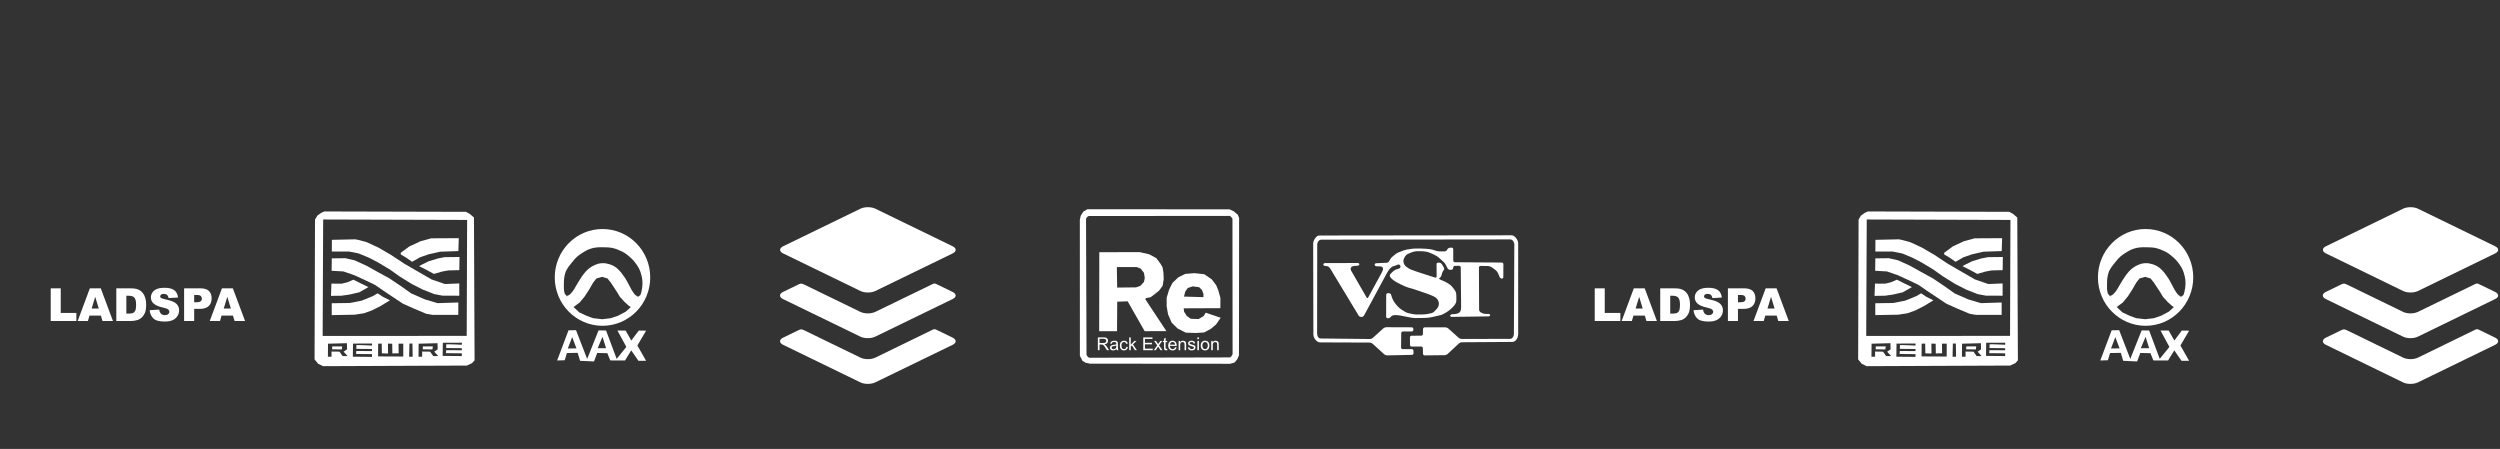 <svg width="1047" height="188" viewBox="0 0 1047 188" fill="none" xmlns="http://www.w3.org/2000/svg">
<rect x="0" y="0" width="1047" height="188" fill="#333333" stroke="none"/>
<path d="M327.989 106.139L360.39 121.884C361.234 122.289 362.36 122.5 363.475 122.5C364.589 122.5 365.715 122.289 366.557 121.884L398.959 106.139C400.662 105.313 400.662 103.962 398.959 103.133L366.557 87.388C365.715 86.983 364.588 86.772 363.475 86.772C362.362 86.772 361.234 86.983 360.39 87.388L327.989 103.133C326.285 103.962 326.285 105.31 327.989 106.139Z" fill="white"/>
<path d="M398.959 122.269C398.959 122.269 393.041 119.398 392.257 119.012C391.472 118.625 391.26 118.646 390.436 119.031C389.612 119.416 366.538 130.632 366.538 130.632C365.565 131.054 364.514 131.265 363.455 131.25C362.344 131.25 361.214 131.037 360.372 130.632C360.372 130.632 337.91 119.73 336.856 119.205C335.715 118.651 335.387 118.651 334.348 119.147L327.946 122.249C326.242 123.075 326.242 124.428 327.946 125.255L360.353 141C361.195 141.405 362.322 141.616 363.435 141.616C364.548 141.616 365.676 141.405 366.519 141L398.921 125.259C400.662 124.446 400.662 123.098 398.959 122.269Z" fill="white"/>
<path d="M398.959 141.405C398.959 141.405 393.041 138.534 392.257 138.143C391.472 137.751 391.26 137.777 390.436 138.162C389.612 138.547 366.557 149.788 366.557 149.788C365.584 150.21 364.534 150.419 363.475 150.404C362.363 150.404 361.234 150.192 360.39 149.788C360.39 149.788 337.928 138.886 336.876 138.361C335.727 137.801 335.398 137.801 334.366 138.303L327.964 141.405C326.259 142.231 326.259 143.582 327.964 144.411L360.366 160.156C361.208 160.579 362.335 160.772 363.448 160.772C364.561 160.772 365.689 160.561 366.531 160.156L398.939 144.419C400.662 143.582 400.662 142.234 398.959 141.405Z" fill="white"/>
<path fill-rule="evenodd" clip-rule="evenodd" d="M131.924 91.984L132.887 90.306L134.436 89.186L135.808 88.557L195.157 88.715L196.775 89.615L198.496 91.104L198.751 150.917L197.673 152.094L195.519 153.099L135.321 153.352L133.236 152.338L131.742 150.52L131.924 91.984ZM135.126 140.702L195.46 140.661L195.631 92.107L135.342 91.921L135.126 140.702ZM147.769 149.388L155.783 149.46L155.821 148.311L149.142 148.25L149.208 146.999L155.767 147.027L155.82 146.161L149.254 146.106C149.254 146.106 149.238 144.727 149.255 144.561C149.272 144.396 155.827 144.727 155.827 144.727L155.81 143.861L147.836 143.893L147.769 149.388ZM185.384 149.047L193.398 149.119L193.436 147.97L186.757 147.909L186.823 146.658L193.382 146.686L193.435 145.82L186.869 145.765C186.869 145.765 186.853 144.386 186.87 144.22C186.887 144.055 193.442 144.386 193.442 144.386L193.425 143.52L185.451 143.552L185.384 149.047ZM158.383 143.921L158.341 149.263L168.882 149.313L168.89 143.943L166.906 143.916L166.963 147.956L164.32 148.006L164.266 143.954L162.47 143.893L162.509 148.056L159.933 147.976L159.861 143.905L158.383 143.921ZM171.471 143.89L171.345 149.41L172.821 149.386C172.821 149.386 172.77 143.984 172.727 143.898C172.684 143.811 171.471 143.891 171.471 143.891V143.89ZM137.371 143.94L137.325 149.414L138.848 149.379L138.845 147.229L142.179 147.272L143.482 149.111L145.6 149.127L143.909 147.299L145.349 146.299L145.281 143.731L137.371 143.94ZM175.325 143.94L175.279 149.414L176.802 149.379L176.799 147.229L180.132 147.272L181.436 149.111L183.554 149.127L181.862 147.299L183.303 146.299L183.235 143.731L175.325 143.94Z" fill="white"/>
<path fill-rule="evenodd" clip-rule="evenodd" d="M138.929 126.998L146.432 126.891L151.457 125.911L156.207 123.988L158.167 122.834L160.486 124.383L163.308 125.768L159.446 128.124L155.694 130.029L152.393 131.206L148.496 131.792L138.937 131.969L138.929 126.998ZM138.8 118.777L143.028 118.809L145.506 118.215L147.984 117.131L151.098 118.682L154.299 120.24L150.437 122.422L146.406 123.357L143.036 123.841L138.624 123.91L138.8 118.777Z" fill="white"/>
<path fill-rule="evenodd" clip-rule="evenodd" d="M138.88 113.4L143.802 113.676L148.414 115.269L153.025 117.382L157.051 119.316L161.181 122.157L168.787 127.21L173.62 129.364L178.507 131.408L181.088 131.858L191.932 131.855L191.946 126.681L183.238 126.957L177.923 125.384L172.262 122.902L167.817 119.757L163.064 116.577L158.192 113.903L153.541 111.316L148.547 109.044L144.615 108.134L138.954 108.198L138.88 113.4Z" fill="white"/>
<path fill-rule="evenodd" clip-rule="evenodd" d="M138.96 105.337L146.249 105.354L150.241 106.151L154.474 107.917L158.363 109.926L163.319 112.904L167.312 115.744L172.509 118.965L177.086 121.286L181.801 123.156L185.312 123.814L192.347 123.846L192.344 118.708L186.335 118.951L180.743 117.028L175.394 113.951L169.352 110.455L163.797 106.784L158.588 103.742L153.668 101.452L150.371 100.543L148.825 100.227L138.992 100.445L138.96 105.337Z" fill="white"/>
<path fill-rule="evenodd" clip-rule="evenodd" d="M192.361 113.135L192.44 107.628L186.258 107.694L183.375 108.248L179.588 109.391L176.635 110.846L175.523 111.469L178.616 113.022L181.713 114.719L185.12 113.739L187.736 113.25L192.361 113.135ZM191.969 105.155L192.132 99.749L185.392 99.782L180.565 99.814L176.117 101.027L171.429 103.209L167.816 105.873L167.843 106.558L170.114 107.909L172.592 109.64L175.896 107.753L179.647 106.459L184.397 105.407L191.969 105.155ZM139.141 145.085L139.106 146.297L143.153 146.329L143.325 145.07L139.141 145.085ZM177.094 145.085L177.06 146.297L181.107 146.329L181.279 145.07L177.094 145.085Z" fill="white"/>
<path fill-rule="evenodd" clip-rule="evenodd" d="M-94.728 101.052C-94.976 101.335 -95.178 101.872 -95.179 102.247L-95.224 139.7C-95.224 140.076 -95.082 140.652 -94.907 140.985L-94.823 141.145C-94.647 141.478 -94.2 141.751 -93.824 141.755L-73.061 141.978C-72.685 141.982 -72.152 141.778 -71.875 141.528L-67.413 137.492C-67.134 137.24 -66.604 137.037 -66.23 137.038L-55.531 137.077C-55.157 137.078 -54.854 137.385 -54.855 137.762L-54.856 138.149C-54.856 138.239 -54.874 138.328 -54.908 138.41C-54.943 138.493 -54.993 138.568 -55.056 138.631C-55.119 138.695 -55.194 138.745 -55.277 138.778C-55.359 138.812 -55.448 138.829 -55.537 138.829L-59.254 138.813C-59.434 138.813 -59.608 138.884 -59.737 139.011C-59.865 139.139 -59.939 139.312 -59.941 139.494L-60.009 145.535C-60.011 145.624 -59.995 145.713 -59.962 145.796C-59.929 145.879 -59.88 145.954 -59.817 146.018C-59.755 146.081 -59.68 146.132 -59.598 146.166C-59.516 146.2 -59.428 146.218 -59.34 146.217L-55.512 146.212C-55.331 146.213 -55.157 146.283 -55.027 146.41C-54.897 146.536 -54.821 146.708 -54.814 146.89L-54.783 147.924C-54.78 148.013 -54.795 148.101 -54.827 148.184C-54.858 148.268 -54.906 148.344 -54.967 148.408C-55.028 148.472 -55.101 148.524 -55.182 148.56C-55.263 148.596 -55.351 148.615 -55.439 148.617L-65.885 148.833C-66.259 148.841 -66.786 148.643 -67.065 148.389L-71.962 143.93C-72.24 143.677 -72.771 143.47 -73.142 143.469L-94.015 143.39C-94.389 143.389 -94.932 143.204 -95.228 142.974L-95.309 142.912C-95.605 142.684 -95.998 142.235 -96.188 141.91L-96.446 141.47C-96.635 141.144 -96.79 140.574 -96.791 140.202L-96.878 101.961C-96.879 101.586 -96.74 101.007 -96.572 100.676L-96.481 100.498C-96.311 100.163 -95.969 99.668 -95.714 99.389L-95.487 99.141C-95.233 98.863 -94.722 98.638 -94.349 98.637L-13.673 98.539C-13.298 98.539 -12.763 98.733 -12.474 98.977L-12.374 99.061C-12.086 99.303 -11.693 99.76 -11.496 100.079L-11.236 100.5C-11.039 100.821 -10.879 101.386 -10.879 101.765L-10.876 139.826C-10.876 140.204 -10.97 140.799 -11.086 141.161L-11.162 141.394C-11.278 141.754 -11.594 142.254 -11.869 142.515L-12.096 142.73C-12.37 142.989 -12.895 143.202 -13.269 143.204L-34.528 143.336C-34.901 143.338 -35.425 143.545 -35.705 143.805L-40.515 148.272C-40.791 148.53 -41.319 148.741 -41.696 148.745L-50.126 148.837C-50.307 148.839 -50.481 148.769 -50.611 148.642C-50.741 148.516 -50.817 148.343 -50.821 148.161L-50.871 145.802C-50.876 145.62 -50.95 145.448 -51.079 145.32C-51.208 145.193 -51.381 145.121 -51.561 145.12L-55.589 145.131C-55.768 145.132 -55.941 145.061 -56.068 144.934C-56.195 144.806 -56.266 144.634 -56.267 144.453L-56.275 141.273C-56.274 141.092 -56.203 140.919 -56.076 140.792C-55.949 140.664 -55.776 140.592 -55.597 140.592L-51.548 140.589C-51.366 140.588 -51.192 140.516 -51.062 140.389C-50.932 140.262 -50.856 140.089 -50.85 139.906L-50.79 137.775C-50.78 137.398 -50.471 137.093 -50.096 137.093L-41.399 137.092C-41.026 137.092 -40.498 137.294 -40.219 137.544L-35.806 141.497C-35.527 141.747 -34.997 141.949 -34.626 141.949L-14.238 141.918C-13.866 141.918 -13.393 141.663 -13.183 141.351L-13.058 141.166C-12.848 140.853 -12.675 140.298 -12.674 139.916L-12.494 102.366C-12.492 101.989 -12.666 101.436 -12.885 101.127L-13.101 100.822C-13.319 100.515 -13.795 100.267 -14.174 100.267L-93.453 100.37C-93.828 100.37 -94.333 100.601 -94.581 100.884L-94.728 101.052Z" fill="white"/>
<path fill-rule="evenodd" clip-rule="evenodd" d="M-76.759 132.745C-77.132 132.755 -77.592 132.503 -77.786 132.183L-89.746 112.438C-89.941 112.117 -90.367 111.721 -90.705 111.549L-90.477 111.665C-90.812 111.495 -91.384 111.359 -91.763 111.36L-91.963 111.36C-92.052 111.361 -92.139 111.344 -92.222 111.31C-92.303 111.276 -92.378 111.226 -92.44 111.163C-92.503 111.1 -92.552 111.025 -92.585 110.942C-92.618 110.859 -92.634 110.771 -92.633 110.682L-92.635 110.861C-92.632 110.68 -92.558 110.506 -92.429 110.379C-92.3 110.251 -92.126 110.18 -91.945 110.179L-78.144 110.147C-78.056 110.146 -77.969 110.163 -77.888 110.197C-77.807 110.231 -77.733 110.281 -77.672 110.345C-77.611 110.408 -77.563 110.484 -77.532 110.566C-77.501 110.649 -77.487 110.737 -77.49 110.826L-77.479 110.549C-77.494 110.925 -77.807 111.25 -78.185 111.275L-79.692 111.375C-80.066 111.401 -80.615 111.604 -80.917 111.829L-80.426 111.462C-80.728 111.687 -81.09 112.154 -81.232 112.497L-81.06 112.082C-81.203 112.428 -81.166 112.975 -80.978 113.301L-74.473 124.581C-74.284 124.908 -73.986 124.909 -73.805 124.577L-68.098 114.142C-67.917 113.813 -67.677 113.256 -67.561 112.898L-67.637 113.132C-67.521 112.774 -67.581 112.222 -67.774 111.898L-67.596 112.198C-67.787 111.875 -68.248 111.598 -68.62 111.58L-70.387 111.496C-70.761 111.478 -71.081 111.161 -71.103 110.78L-71.093 110.948C-71.099 110.859 -71.087 110.77 -71.057 110.685C-71.028 110.601 -70.982 110.523 -70.923 110.457C-70.863 110.391 -70.791 110.337 -70.711 110.299C-70.63 110.261 -70.543 110.24 -70.455 110.236L-66.054 110.048C-65.68 110.032 -65.225 109.756 -65.037 109.429L-64.52 108.53C-64.332 108.204 -63.942 107.745 -63.655 107.51L-62.313 106.414C-62.023 106.177 -61.505 105.876 -61.156 105.741L-58.882 104.864C-58.533 104.729 -57.953 104.574 -57.58 104.517L-55.291 104.168C-54.844 104.106 -54.394 104.074 -53.944 104.072L-51.46 104.094C-51.009 104.101 -50.557 104.12 -50.107 104.152L-48.196 104.297C-47.823 104.325 -47.228 104.438 -46.873 104.547L-45.116 105.087C-44.758 105.198 -44.167 105.286 -43.788 105.285L-41.748 105.28C-41.372 105.279 -40.919 105.013 -40.734 104.684L-40.569 104.39C-40.384 104.062 -39.932 103.777 -39.556 103.754L-38.804 103.708C-38.716 103.701 -38.628 103.713 -38.546 103.742C-38.463 103.771 -38.387 103.817 -38.323 103.878C-38.259 103.938 -38.208 104.011 -38.174 104.092C-38.139 104.173 -38.122 104.261 -38.123 104.349L-38.115 109.142C-38.114 109.323 -38.043 109.496 -37.916 109.625C-37.79 109.753 -37.618 109.826 -37.438 109.829L-17.755 109.954C-17.576 109.956 -17.404 110.029 -17.278 110.158C-17.152 110.287 -17.082 110.46 -17.083 110.641L-17.112 116.069C-17.114 116.446 -17.417 116.717 -17.786 116.675L-17.803 116.673C-18.173 116.631 -18.571 116.31 -18.692 115.952L-18.76 115.752C-18.912 115.325 -19.092 114.909 -19.3 114.507L-19.494 114.143C-19.671 113.811 -20.053 113.354 -20.346 113.125L-20.98 112.629C-21.337 112.355 -21.709 112.1 -22.093 111.865L-22.247 111.773C-22.567 111.582 -23.13 111.421 -23.503 111.415L-26.669 111.36C-26.758 111.358 -26.845 111.374 -26.927 111.407C-27.009 111.44 -27.084 111.49 -27.147 111.552C-27.21 111.615 -27.259 111.689 -27.293 111.771C-27.327 111.853 -27.344 111.942 -27.343 112.03L-27.269 129.681C-27.267 130.058 -27.012 130.532 -26.701 130.737L-26.66 130.765C-26.349 130.971 -25.802 131.225 -25.445 131.33L-25.628 131.276C-25.268 131.382 -24.676 131.468 -24.297 131.469L-23.284 131.469C-22.908 131.469 -22.604 131.776 -22.603 132.151V131.81C-22.603 131.991 -22.674 132.165 -22.801 132.295C-22.928 132.424 -23.1 132.498 -23.28 132.5L-38.804 132.71C-39.178 132.715 -39.453 132.415 -39.418 132.04L-39.446 132.345C-39.411 131.97 -39.079 131.643 -38.707 131.616L-37.221 131.506C-36.848 131.479 -36.279 131.312 -35.95 131.133L-35.792 131.048C-35.464 130.869 -35.111 130.433 -35.002 130.068C-34.894 129.706 -34.81 129.106 -34.813 128.73L-34.971 111.997C-34.973 111.817 -35.045 111.644 -35.173 111.518C-35.301 111.391 -35.474 111.321 -35.653 111.322L-37.415 111.34C-37.788 111.344 -38.113 111.652 -38.142 112.026L-38.162 112.292C-38.19 112.667 -38.518 112.977 -38.89 112.984L-39.486 112.994C-39.86 113 -40.304 112.734 -40.476 112.403L-41.293 110.83C-41.466 110.497 -41.83 110.024 -42.108 109.77L-44.144 107.915C-44.421 107.662 -44.916 107.315 -45.247 107.141L-46.048 106.719C-46.45 106.512 -46.859 106.319 -47.275 106.142L-48.229 105.746C-48.574 105.601 -49.157 105.446 -49.524 105.399L-50.612 105.261C-51.058 105.21 -51.507 105.185 -51.957 105.186L-53.457 105.207C-53.83 105.213 -54.419 105.312 -54.774 105.431L-55.751 105.756C-56.177 105.903 -56.593 106.077 -56.998 106.275L-57.33 106.443C-57.664 106.612 -58.09 107.013 -58.28 107.337L-58.288 107.351C-58.478 107.676 -58.784 108.206 -58.967 108.529L-58.718 108.089C-58.902 108.415 -59.039 108.98 -59.024 109.358L-59.022 109.391C-59.007 109.766 -58.863 110.345 -58.699 110.685L-58.709 110.664C-58.546 111.003 -58.166 111.453 -57.861 111.669L-56.945 112.318C-56.64 112.533 -56.104 112.811 -55.753 112.936L-53.361 113.787C-53.007 113.912 -52.432 114.106 -52.072 114.221L-49.44 115.061C-49.082 115.175 -48.5 115.362 -48.148 115.475L-46.805 115.907C-46.45 116.022 -45.872 116.202 -45.513 116.311L-45.728 116.246C-45.369 116.354 -45.081 116.138 -45.084 115.761L-45.123 110.644C-45.124 110.556 -45.108 110.468 -45.074 110.387C-45.041 110.305 -44.991 110.231 -44.927 110.17C-44.864 110.109 -44.789 110.061 -44.706 110.031C-44.624 110 -44.536 109.987 -44.449 109.992L-43.926 110.014C-43.551 110.03 -43.089 110.302 -42.892 110.628L-42.02 112.063C-41.825 112.387 -41.869 112.873 -42.124 113.154L-42.147 113.178C-42.4 113.457 -42.685 113.976 -42.785 114.341L-43.076 115.408C-43.176 115.771 -43.528 116.198 -43.864 116.363L-43.401 116.136C-43.737 116.3 -44.167 116.694 -44.237 116.808L-44.009 116.433C-44.135 116.641 -43.959 116.927 -43.61 117.076L-41.908 117.802C-41.493 117.986 -41.091 118.198 -40.705 118.436L-39.729 119.056C-39.411 119.259 -38.958 119.652 -38.712 119.943L-38.149 120.605C-37.861 120.954 -37.596 121.322 -37.356 121.707L-37.242 121.897C-37.048 122.218 -36.878 122.786 -36.862 123.163L-36.807 124.477C-36.792 124.933 -36.795 125.389 -36.816 125.844L-36.829 126.088C-36.849 126.465 -37.042 127.015 -37.264 127.322L-37.739 127.977C-37.959 128.281 -38.367 128.727 -38.653 128.974L-39.728 129.907C-40.012 130.154 -40.508 130.507 -40.832 130.693L-42.223 131.492C-42.549 131.679 -43.107 131.899 -43.476 131.985L-46.333 132.652C-46.775 132.753 -47.22 132.84 -47.668 132.913L-48.448 133.037C-48.895 133.102 -49.345 133.14 -49.797 133.151L-54.096 133.202C-54.47 133.206 -55.071 133.154 -55.436 133.085L-57.168 132.76C-57.611 132.677 -58.054 132.592 -58.497 132.505L-60.456 132.122C-60.899 132.042 -61.348 131.994 -61.798 131.977L-62.602 131.959C-62.975 131.951 -63.542 132.093 -63.869 132.278L-63.876 132.282C-64.202 132.467 -64.5 132.919 -64.532 133.221L-64.467 132.616C-64.503 132.95 -64.834 133.236 -65.207 133.255L-65.59 133.274C-65.678 133.279 -65.765 133.266 -65.847 133.236C-65.93 133.206 -66.004 133.159 -66.068 133.098C-66.131 133.037 -66.181 132.964 -66.215 132.883C-66.249 132.802 -66.266 132.715 -66.265 132.627L-66.249 123.495C-66.247 123.314 -66.176 123.14 -66.05 123.01C-65.924 122.88 -65.753 122.803 -65.573 122.797L-65.083 122.785C-64.71 122.775 -64.315 123.059 -64.2 123.414L-63.801 124.658C-63.686 125.015 -63.433 125.561 -63.233 125.882L-62.65 126.82C-62.451 127.138 -62.076 127.613 -61.81 127.883L-60.907 128.797C-60.642 129.065 -60.166 129.442 -59.849 129.636L-58.184 130.655C-57.866 130.851 -57.312 131.071 -56.944 131.149L-54.874 131.586C-54.508 131.663 -53.91 131.722 -53.531 131.717L-50.412 131.68C-50.035 131.675 -49.435 131.609 -49.068 131.532L-47.249 131.15C-46.883 131.074 -46.378 130.791 -46.118 130.514L-44.97 129.293C-44.712 129.018 -44.417 128.505 -44.31 128.141L-44.204 127.781C-44.098 127.42 -44.113 126.836 -44.235 126.484L-44.418 125.961C-44.541 125.606 -44.873 125.121 -45.161 124.876L-45.24 124.809C-45.528 124.565 -46.039 124.247 -46.384 124.098L-47.741 123.512C-48.158 123.336 -48.58 123.172 -49.007 123.023L-51.158 122.286C-51.513 122.165 -52.085 121.971 -52.442 121.85L-54.367 121.199C-54.796 121.057 -55.228 120.924 -55.663 120.802L-56.92 120.455C-57.354 120.329 -57.779 120.176 -58.194 119.996L-58.964 119.648C-59.377 119.46 -59.787 119.266 -60.194 119.067L-61.523 118.41C-61.925 118.203 -62.314 117.97 -62.686 117.711L-63.268 117.293C-63.573 117.073 -64.024 116.668 -64.275 116.386L-64.139 116.538C-64.39 116.256 -64.712 115.75 -64.862 115.398L-64.644 115.911C-64.791 115.563 -64.727 115.04 -64.5 114.743L-64.739 115.056C-64.512 114.759 -64.1 114.32 -63.812 114.071L-63.155 113.502C-62.87 113.256 -62.355 112.953 -62.001 112.825L-62.152 112.88C-61.726 112.729 -61.294 112.593 -60.858 112.474C-60.496 112.378 -60.225 111.991 -60.252 111.617L-60.26 111.495C-60.287 111.119 -60.613 110.798 -60.986 110.78L-61.061 110.776C-61.435 110.758 -61.873 111.017 -61.966 111.205L-61.738 110.743C-61.864 110.998 -62.263 111.262 -62.633 111.333L-62.916 111.387C-63.284 111.458 -63.813 111.714 -64.095 111.957L-64.296 112.13C-64.579 112.375 -64.975 112.826 -65.184 113.143L-65.319 113.347C-65.566 113.728 -65.799 114.118 -66.018 114.516L-75.54 132.12C-75.719 132.451 -76.167 132.728 -76.539 132.738L-76.759 132.744V132.745Z" fill="white"/>
<path fill-rule="evenodd" clip-rule="evenodd" d="M-193.667 151.124L-194.126 150.204L-194.743 149.014L-194.763 91.98L-194.381 90.318L-193.251 88.569L-191.601 87.634L-131.91 87.672L-130.157 88.518L-128.483 89.941L-127.944 91.304L-128.007 148.835L-128.781 150.565L-129.9 151.841L-131.724 152.348L-190.466 152.299L-192.376 151.902L-193.667 151.124ZM-191.964 148.568L-191.534 149.322L-190.897 149.824L-131.699 149.685L-131.2 149.213L-130.684 148.356L-130.739 91.59L-131.277 90.838L-131.816 90.419L-191.051 90.472L-191.746 90.888L-192.165 91.667L-191.964 148.568Z" fill="white"/>
<path fill-rule="evenodd" clip-rule="evenodd" d="M-186.596 105.623L-169.645 105.59L-165.67 106.491L-162.693 108.101L-160.904 110.473L-160.077 111.891L-159.716 114.09L-159.578 116.833L-160.013 119.672L-161.489 121.68L-163.364 123.205L-165.084 124.485L-167.08 124.865L-167.255 125.385L-158.444 138.67L-167.566 138.7L-174.701 126.193L-179.079 126.348L-179.161 138.712L-186.649 138.695L-186.596 105.623ZM-179.238 111.834L-179.103 120.436L-171.172 120.348C-171.172 120.348 -169.417 119.788 -169.314 119.666C-169.211 119.544 -167.868 118.075 -167.868 118.075L-167.525 116.45L-167.855 114.282L-169.193 112.535L-170.843 111.853L-179.238 111.834ZM-155.902 118.468L-153.407 116.108L-150.534 114.71L-146.679 114.394L-142.583 114.844L-139.434 116.975L-137.559 119.441L-136.63 121.727C-136.63 121.727 -135.787 124.677 -135.787 124.816C-135.787 124.955 -135.822 129.059 -135.822 129.059L-151.198 129.124L-151.026 130.561L-149.891 132.328L-148.221 133.505L-144.945 133.614L-142.829 132.373L-141.951 130.957L-135.684 133.085L-137.612 135.873L-139.731 137.673L-142.63 139.245L-146.139 139.452L-150.336 139.311L-153.775 137.563L-156.258 135.098L-157.76 131.651L-158.35 128.199L-158.329 124.672L-157.296 121.249L-155.902 118.468ZM-151.079 124.209L-142.906 124.447L-142.906 123.079L-143.543 121.451L-144.696 120.291L-147.414 119.928L-149.497 120.627L-150.529 122.095L-151.079 124.209ZM-182.504 146.665H-183.392C-183.923 145.82 -184.253 145.301 -184.382 145.108C-184.499 144.929 -184.635 144.762 -184.788 144.611C-184.93 144.473 -185.063 144.386 -185.188 144.35C-185.313 144.313 -185.479 144.295 -185.685 144.295H-186.5V146.665H-187.207V141.294H-184.844C-184.521 141.294 -184.251 141.315 -184.032 141.357C-183.822 141.394 -183.625 141.484 -183.458 141.618C-183.291 141.751 -183.16 141.925 -183.077 142.122C-182.988 142.324 -182.943 142.543 -182.944 142.764C-182.944 143.169 -183.071 143.495 -183.326 143.742C-183.581 143.988 -183.952 144.144 -184.44 144.21V144.225C-184.083 144.384 -183.749 144.71 -183.435 145.203L-182.504 146.665ZM-186.5 143.657H-184.986C-184.68 143.657 -184.438 143.631 -184.26 143.579C-184.086 143.529 -183.935 143.421 -183.832 143.273C-183.726 143.124 -183.67 142.946 -183.672 142.764C-183.672 142.519 -183.761 142.312 -183.938 142.14C-184.115 141.97 -184.407 141.884 -184.815 141.884H-186.5V143.657V143.657ZM-178.572 146.665H-179.26C-179.323 146.543 -179.368 146.383 -179.395 146.185C-179.834 146.566 -180.308 146.756 -180.818 146.756C-181.226 146.756 -181.547 146.654 -181.783 146.448C-182.018 146.244 -182.136 145.972 -182.136 145.635C-182.136 145.313 -182.023 145.047 -181.795 144.839C-181.568 144.63 -181.175 144.491 -180.614 144.423L-180.002 144.331C-179.774 144.295 -179.586 144.249 -179.438 144.196C-179.438 143.998 -179.444 143.858 -179.457 143.776C-179.473 143.684 -179.51 143.597 -179.564 143.522C-179.624 143.434 -179.719 143.363 -179.85 143.309C-179.981 143.256 -180.157 143.229 -180.378 143.229C-180.659 143.229 -180.882 143.281 -181.046 143.386C-181.21 143.491 -181.322 143.686 -181.382 143.972L-182.023 143.888C-181.953 143.49 -181.772 143.191 -181.481 142.991C-181.189 142.79 -180.789 142.69 -180.279 142.69C-179.816 142.69 -179.476 142.759 -179.258 142.897C-179.041 143.035 -178.908 143.202 -178.858 143.397C-178.808 143.593 -178.783 143.844 -178.783 144.152V145.038C-178.783 145.578 -178.773 145.94 -178.752 146.125C-178.729 146.315 -178.668 146.499 -178.572 146.665ZM-179.438 144.954V144.716C-179.781 144.831 -180.199 144.922 -180.694 144.989C-181.189 145.056 -181.437 145.267 -181.437 145.621C-181.437 145.799 -181.37 145.946 -181.237 146.062C-181.103 146.178 -180.911 146.236 -180.662 146.236C-180.339 146.236 -180.054 146.139 -179.808 145.945C-179.562 145.75 -179.438 145.42 -179.438 144.954ZM-174.611 145.32C-174.696 145.816 -174.891 146.179 -175.194 146.41C-175.489 146.638 -175.852 146.76 -176.224 146.756C-176.785 146.756 -177.218 146.571 -177.524 146.201C-177.829 145.831 -177.982 145.341 -177.982 144.73C-177.982 144.225 -177.894 143.82 -177.718 143.516C-177.543 143.212 -177.322 142.998 -177.058 142.875C-176.793 142.752 -176.515 142.69 -176.224 142.69C-175.826 142.69 -175.486 142.794 -175.203 143.002C-174.92 143.209 -174.746 143.514 -174.68 143.917L-175.314 144.016C-175.38 143.755 -175.486 143.558 -175.633 143.426C-175.779 143.294 -175.967 143.228 -176.195 143.228C-176.561 143.228 -176.839 143.359 -177.029 143.62C-177.218 143.882 -177.313 144.247 -177.313 144.716C-177.313 145.195 -177.22 145.564 -177.034 145.824C-176.848 146.084 -176.581 146.214 -176.232 146.214C-175.95 146.214 -175.728 146.133 -175.567 145.97C-175.406 145.808 -175.304 145.565 -175.263 145.24L-174.611 145.32ZM-170.848 146.665H-171.652L-172.937 144.676L-173.399 145.119V146.665H-174.055V141.294H-173.399V144.353L-171.849 142.778H-170.997L-172.475 144.218L-170.848 146.665ZM-164.171 146.665H-168.157V141.294H-164.295V141.932H-167.451V143.573H-164.499V144.21H-167.451V146.027H-164.171V146.665ZM-160.906 146.665L-161.911 145.126L-162.926 146.665H-163.723L-162.308 144.639L-163.611 142.778H-162.799C-162.27 143.582 -161.981 144.03 -161.932 144.122L-160.986 142.778H-160.203L-161.539 144.603L-160.098 146.665H-160.906ZM-158.041 146.658C-158.235 146.696 -158.399 146.716 -158.533 146.716C-158.819 146.716 -159.028 146.665 -159.159 146.564C-159.285 146.471 -159.371 146.332 -159.399 146.177C-159.428 146.021 -159.443 145.804 -159.443 145.525V143.287H-159.92V142.778H-159.443V141.811L-158.787 141.412V142.778H-158.132V143.287H-158.787V145.562C-158.787 145.758 -158.767 145.896 -158.727 145.978C-158.687 146.06 -158.586 146.101 -158.423 146.101C-158.329 146.101 -158.232 146.091 -158.132 146.071L-158.041 146.658ZM-154.12 144.888H-157.014C-156.988 145.318 -156.866 145.646 -156.649 145.874C-156.432 146.101 -156.16 146.214 -155.835 146.214C-155.585 146.214 -155.375 146.148 -155.205 146.014C-155.036 145.881 -154.906 145.68 -154.816 145.412L-154.142 145.496C-154.252 145.902 -154.452 146.213 -154.743 146.43C-155.034 146.648 -155.398 146.756 -155.835 146.756C-156.415 146.756 -156.869 146.577 -157.195 146.22C-157.521 145.862 -157.684 145.373 -157.684 144.753C-157.684 144.139 -157.526 143.643 -157.209 143.262C-156.893 142.88 -156.447 142.69 -155.872 142.69C-155.59 142.69 -155.319 142.752 -155.058 142.877C-154.797 143.002 -154.576 143.213 -154.394 143.512C-154.212 143.812 -154.12 144.27 -154.12 144.888ZM-154.794 144.346C-154.821 143.95 -154.943 143.665 -155.16 143.491C-155.377 143.316 -155.614 143.229 -155.872 143.229C-156.18 143.229 -156.433 143.332 -156.632 143.54C-156.831 143.748 -156.947 144.016 -156.978 144.346H-154.794ZM-150.175 146.665H-150.833V144.302C-150.833 143.904 -150.905 143.63 -151.047 143.481C-151.189 143.332 -151.385 143.258 -151.638 143.258C-151.832 143.258 -152.016 143.306 -152.19 143.401C-152.355 143.488 -152.486 143.63 -152.559 143.804C-152.632 143.977 -152.668 144.223 -152.668 144.54V146.665H-153.323V142.778H-152.734V143.327H-152.719C-152.581 143.115 -152.41 142.955 -152.208 142.849C-152.005 142.743 -151.77 142.69 -151.503 142.69C-151.299 142.69 -151.098 142.727 -150.899 142.8C-150.7 142.873 -150.544 142.983 -150.431 143.13C-150.318 143.276 -150.247 143.433 -150.218 143.599C-150.189 143.765 -150.175 143.989 -150.175 144.272V146.665ZM-147.03 143.866C-147.059 143.654 -147.144 143.494 -147.286 143.388C-147.428 143.282 -147.625 143.229 -147.878 143.229C-148.127 143.229 -148.33 143.271 -148.484 143.357C-148.638 143.442 -148.715 143.567 -148.715 143.731C-148.715 143.884 -148.654 143.994 -148.531 144.06C-148.408 144.126 -148.166 144.207 -147.805 144.302C-147.397 144.407 -147.092 144.5 -146.889 144.58C-146.687 144.661 -146.529 144.774 -146.416 144.919C-146.303 145.064 -146.247 145.267 -146.247 145.525C-146.247 145.872 -146.388 146.164 -146.669 146.401C-146.951 146.638 -147.327 146.756 -147.797 146.756C-148.288 146.756 -148.671 146.652 -148.946 146.443C-149.221 146.234 -149.391 145.921 -149.454 145.504L-148.802 145.405C-148.768 145.676 -148.668 145.878 -148.502 146.013C-148.336 146.147 -148.103 146.214 -147.805 146.214C-147.519 146.214 -147.299 146.154 -147.146 146.033C-146.993 145.912 -146.917 145.765 -146.917 145.592C-146.917 145.474 -146.952 145.38 -147.022 145.309C-147.097 145.236 -147.187 145.181 -147.286 145.15C-147.391 145.114 -147.629 145.052 -147.998 144.961C-148.546 144.829 -148.909 144.669 -149.084 144.482C-149.258 144.301 -149.353 144.058 -149.348 143.807C-149.348 143.483 -149.22 143.215 -148.962 143.005C-148.705 142.795 -148.359 142.69 -147.925 142.69C-147.464 142.69 -147.105 142.781 -146.849 142.963C-146.593 143.145 -146.44 143.417 -146.389 143.778L-147.029 143.866H-147.03ZM-144.802 146.665H-145.457V142.778H-144.802V146.665ZM-144.802 142.042H-145.457V141.294H-144.802V142.042ZM-142.228 142.69C-141.706 142.69 -141.274 142.861 -140.93 143.203C-140.587 143.545 -140.415 144.031 -140.415 144.661C-140.415 145.425 -140.601 145.966 -140.972 146.282C-141.343 146.598 -141.762 146.756 -142.228 146.756C-142.716 146.756 -143.139 146.594 -143.498 146.269C-143.858 145.944 -144.037 145.429 -144.037 144.723C-144.037 144.039 -143.864 143.53 -143.517 143.194C-143.169 142.858 -142.74 142.69 -142.228 142.69ZM-142.228 146.214C-141.854 146.214 -141.571 146.075 -141.376 145.796C-141.182 145.518 -141.085 145.152 -141.085 144.697C-141.085 144.211 -141.195 143.845 -141.414 143.599C-141.634 143.352 -141.905 143.229 -142.228 143.229C-142.56 143.229 -142.834 143.354 -143.047 143.604C-143.261 143.854 -143.367 144.227 -143.367 144.723C-143.367 145.216 -143.259 145.588 -143.042 145.838C-142.824 146.089 -142.553 146.214 -142.228 146.214ZM-137.157 146.665V144.302C-137.157 143.904 -137.228 143.63 -137.37 143.481C-137.512 143.332 -137.709 143.258 -137.962 143.258C-138.155 143.258 -138.344 143.307 -138.513 143.401C-138.679 143.488 -138.81 143.63 -138.882 143.804C-138.956 143.977 -138.992 144.223 -138.992 144.54V146.665H-139.647V142.778H-139.058V143.327H-139.043C-138.904 143.115 -138.734 142.955 -138.531 142.849C-138.329 142.743 -138.094 142.69 -137.827 142.69C-137.623 142.69 -137.422 142.727 -137.223 142.8C-137.024 142.873 -136.868 142.983 -136.755 143.13C-136.647 143.266 -136.574 143.427 -136.542 143.599C-136.513 143.765 -136.498 143.989 -136.498 144.272V146.665H-137.157Z" fill="white"/>
<path fill-rule="evenodd" clip-rule="evenodd" d="M21.239 120.764H25.437V131.068H31.988V134.434H21.239V120.764ZM42.255 132.178H37.473L36.816 134.434H32.526L37.631 120.764H42.208L47.314 134.434H42.922L42.255 132.178ZM41.374 129.222L39.873 124.308L38.381 129.222H41.374ZM48.713 120.765H54.949C56.178 120.765 57.171 120.932 57.928 121.268C58.685 121.604 59.31 122.085 59.804 122.713C60.299 123.341 60.657 124.072 60.879 124.905C61.102 125.737 61.213 126.62 61.213 127.553C61.213 129.013 61.048 130.146 60.717 130.951C60.387 131.756 59.928 132.431 59.342 132.975C58.754 133.519 58.124 133.881 57.451 134.061C56.531 134.31 55.697 134.434 54.949 134.434H48.713V120.765ZM52.91 123.86V131.329H53.939C54.816 131.329 55.44 131.231 55.811 131.035C56.181 130.84 56.472 130.498 56.682 130.01C56.892 129.522 56.997 128.731 56.997 127.636C56.997 126.188 56.762 125.197 56.293 124.662C55.823 124.127 55.045 123.86 53.958 123.86H52.91ZM62.686 129.912L66.68 129.66C66.767 130.313 66.942 130.81 67.208 131.152C67.641 131.705 68.258 131.982 69.061 131.982C69.661 131.982 70.122 131.84 70.447 131.557C70.771 131.275 70.933 130.947 70.933 130.574C70.933 130.219 70.778 129.902 70.47 129.623C70.161 129.343 69.444 129.079 68.32 128.83C66.479 128.414 65.166 127.861 64.382 127.17C63.591 126.48 63.196 125.601 63.196 124.532C63.196 123.829 63.398 123.165 63.803 122.541C64.207 121.916 64.816 121.425 65.628 121.068C66.441 120.71 67.554 120.531 68.969 120.531C70.705 120.531 72.028 120.856 72.939 121.506C73.85 122.155 74.392 123.189 74.565 124.606L70.609 124.839C70.504 124.224 70.283 123.776 69.946 123.497C69.609 123.217 69.145 123.077 68.552 123.077C68.064 123.077 67.696 123.181 67.449 123.389C67.202 123.597 67.078 123.851 67.078 124.149C67.078 124.367 67.18 124.563 67.384 124.736C67.582 124.917 68.052 125.085 68.793 125.24C70.627 125.638 71.942 126.041 72.735 126.448C73.529 126.855 74.106 127.36 74.468 127.963C74.829 128.566 75.01 129.241 75.01 129.986C75.01 130.863 74.769 131.671 74.287 132.411C73.806 133.151 73.132 133.712 72.267 134.094C71.402 134.476 70.312 134.667 68.996 134.667C66.686 134.667 65.086 134.22 64.197 133.325C63.307 132.429 62.804 131.292 62.686 129.912ZM77.104 120.764H84.082C85.601 120.764 86.739 121.128 87.496 121.856C88.253 122.583 88.631 123.618 88.631 124.961C88.631 126.341 88.219 127.419 87.394 128.196C86.57 128.973 85.311 129.362 83.618 129.362H81.32V134.434H77.104V120.764ZM81.32 126.592H82.349C83.158 126.592 83.727 126.451 84.053 126.168C84.381 125.885 84.545 125.523 84.545 125.082C84.545 124.653 84.403 124.289 84.118 123.991C83.835 123.692 83.3 123.543 82.516 123.543H81.32V126.592ZM97.573 132.178H92.792L92.134 134.434H87.844L92.949 120.764H97.527L102.632 134.434H98.24L97.573 132.178ZM96.693 129.222L95.192 124.308L93.7 129.222H96.693Z" fill="white"/>
<path fill-rule="evenodd" clip-rule="evenodd" d="M233.32 150.969L238.092 138.335L241.241 138.282L245.902 150.323L250.663 138.378L253.816 138.399L258.261 150.284L262.314 145.29L258.585 138.431L262.02 138.443L264.384 142.62L267.512 138.44L270.587 138.482L266.933 144.693L270.587 151.114H267.388L264.358 146.729L261.75 150.966L255.585 150.948L254.361 147.917L250.112 147.816L248.771 151.373L242.942 151.114L241.933 147.769L237.417 147.854L236.507 150.871L233.32 150.969ZM237.807 145.93L241.421 145.919L239.63 141.173L237.807 145.93ZM250.303 145.828H253.82L252.324 141.068L250.303 145.828ZM252.324 136.443C241.281 136.443 232.33 127.37 232.33 116.178C232.33 104.986 241.281 95.912 252.324 95.912C263.366 95.912 272.317 104.985 272.317 116.178C272.317 127.37 263.366 136.443 252.324 136.443ZM240.209 128.584L242.616 130.838L245.697 132.269L248.411 133.255L252.189 133.691L255.815 133.255L258.82 132.242L262.084 130.51L264.169 128.633L263.331 128.04L261.501 126.382L259.625 124.325L258.498 122.445L257.18 120.431L255.815 118.362L254.398 116.611L252.189 115.955L249.798 116.611L248.411 118.362L246.76 121.229L244.873 124.147L242.797 126.66L240.209 128.584ZM236.141 120.75C236.139 121.504 236.375 122.68 236.666 123.369L236.361 122.646C236.653 123.338 237.469 124.076 237.737 124.158L236.89 123.9C237.358 124.043 238.185 123.747 238.74 123.238L238.776 123.205C239.33 122.697 240.081 121.758 240.458 121.103L241.415 119.437C241.871 118.651 242.345 117.875 242.835 117.11L243.541 116.018C243.95 115.385 244.687 114.419 245.19 113.856L245.501 113.509C246.003 112.948 246.933 112.182 247.577 111.799L248.092 111.493C248.737 111.11 249.848 110.639 250.569 110.442L250.599 110.434C251.322 110.236 252.513 110.137 253.254 110.213L252.82 110.169C253.564 110.244 254.744 110.494 255.457 110.726L255.799 110.838C256.512 111.07 257.559 111.646 258.139 112.127L258.202 112.179C258.782 112.659 259.634 113.523 260.105 114.107L260.162 114.178C260.634 114.762 261.346 115.749 261.754 116.38L261.836 116.508C262.244 117.14 262.843 118.198 263.176 118.874L263.197 118.918C263.603 119.731 264.028 120.533 264.473 121.325L264.522 121.411C264.895 122.066 265.595 123.053 266.092 123.622L265.679 123.148C266.173 123.715 267.168 124.289 267.902 124.432L266.574 124.174C267.307 124.317 268.117 123.862 268.384 123.16L268.181 123.695C268.447 122.992 268.746 121.817 268.851 121.069L268.988 120.084C269.092 119.337 269.104 118.123 269.015 117.377L268.971 117.008C268.882 116.26 268.614 115.077 268.373 114.366L268.1 113.561C267.859 112.85 267.302 111.783 266.856 111.175L267.234 111.69C266.698 110.958 266.17 110.221 265.648 109.479L266.028 110.022C265.598 109.407 264.787 108.517 264.212 108.03L264.642 108.394C263.951 107.807 263.265 107.216 262.583 106.62L262.861 106.864C262.297 106.369 261.296 105.703 260.619 105.373L260.715 105.42C260.04 105.09 258.924 104.605 258.226 104.337L258.675 104.509C257.975 104.241 256.814 103.899 256.081 103.745L256.737 103.882C256.004 103.729 254.806 103.595 254.055 103.583L251.31 103.539C250.562 103.527 249.361 103.649 248.628 103.81L248.481 103.843C247.748 104.004 246.6 104.389 245.919 104.701L246.575 104.4C245.894 104.713 244.831 105.299 244.202 105.71L242.865 106.583C242.236 106.994 241.324 107.786 240.828 108.351L240.704 108.492C240.11 109.178 239.534 109.879 238.976 110.595L238.112 111.716C237.653 112.312 237.063 113.362 236.792 114.067L237.167 113.093C236.896 113.796 236.543 114.964 236.379 115.696L236.465 115.311C236.3 116.046 236.163 117.251 236.158 118.007L236.15 119.293C236.145 120.047 236.139 121.268 236.137 122.024L236.141 120.75Z" fill="white"/>
<path d="M974.11 106.139L1006.46 121.884C1007.3 122.289 1008.42 122.5 1009.54 122.5C1010.65 122.5 1011.77 122.289 1012.61 121.884L1044.96 106.139C1046.66 105.313 1046.66 103.962 1044.96 103.133L1012.61 87.388C1011.77 86.983 1010.65 86.772 1009.54 86.772C1008.43 86.772 1007.3 86.983 1006.46 87.388L974.11 103.133C972.409 103.962 972.409 105.31 974.11 106.139Z" fill="white"/>
<path d="M1044.96 122.269C1044.96 122.269 1039.05 119.398 1038.27 119.012C1037.49 118.625 1037.28 118.646 1036.45 119.031C1035.63 119.416 1012.59 130.632 1012.59 130.632C1011.62 131.054 1010.57 131.265 1009.52 131.25C1008.41 131.25 1007.28 131.037 1006.44 130.632C1006.44 130.632 984.014 119.73 982.962 119.205C981.823 118.651 981.496 118.651 980.458 119.147L974.068 122.249C972.367 123.075 972.367 124.428 974.068 125.255L1006.42 141C1007.26 141.405 1008.39 141.616 1009.5 141.616C1010.61 141.616 1011.73 141.405 1012.58 141L1044.92 125.259C1046.66 124.446 1046.66 123.098 1044.96 122.269Z" fill="white"/>
<path d="M1044.96 141.405C1044.96 141.405 1039.05 138.534 1038.27 138.143C1037.49 137.751 1037.28 137.777 1036.45 138.162C1035.63 138.547 1012.61 149.788 1012.61 149.788C1011.64 150.21 1010.59 150.419 1009.54 150.404C1008.43 150.404 1007.3 150.192 1006.46 149.788C1006.46 149.788 984.032 138.886 982.982 138.361C981.835 137.801 981.507 137.801 980.477 138.303L974.086 141.405C972.383 142.231 972.383 143.582 974.086 144.411L1006.43 160.156C1007.27 160.579 1008.4 160.772 1009.51 160.772C1010.62 160.772 1011.75 160.561 1012.59 160.156L1044.94 144.419C1046.66 143.582 1046.66 142.234 1044.96 141.405Z" fill="white"/>
<path fill-rule="evenodd" clip-rule="evenodd" d="M778.375 91.984L779.337 90.306L780.883 89.186L782.253 88.557L841.502 88.715L843.117 89.615L844.835 91.104L845.089 150.917L844.014 152.094L841.863 153.099L781.767 153.352L779.685 152.338L778.193 150.52L778.375 91.984ZM781.572 140.702L841.804 140.661L841.975 92.107L781.788 91.921L781.572 140.702ZM794.193 149.388L802.194 149.46L802.232 148.311L795.564 148.25L795.63 146.999L802.178 147.027L802.231 146.161L795.676 146.106C795.676 146.106 795.66 144.727 795.677 144.561C795.694 144.396 802.238 144.727 802.238 144.727L802.221 143.861L794.26 143.893L794.193 149.388ZM831.745 149.047L839.746 149.119L839.783 147.97L833.116 147.909L833.182 146.658L839.729 146.686L839.782 145.82L833.227 145.765C833.227 145.765 833.211 144.386 833.229 144.22C833.246 144.055 839.79 144.386 839.79 144.386L839.773 143.52L831.812 143.552L831.745 149.047ZM804.789 143.921L804.748 149.263L815.271 149.313L815.279 143.943L813.298 143.916L813.355 147.956L810.716 148.006L810.663 143.954L808.87 143.893L808.909 148.056L806.337 147.976L806.265 143.905L804.789 143.921ZM817.856 143.89L817.73 149.41L819.203 149.386C819.203 149.386 819.153 143.984 819.11 143.898C819.067 143.811 817.856 143.891 817.856 143.891V143.89ZM783.813 143.94L783.767 149.414L785.287 149.379L785.284 147.229L788.612 147.272L789.914 149.111L792.028 149.127L790.34 147.299L791.777 146.299L791.71 143.731L783.813 143.94ZM821.703 143.94L821.657 149.414L823.177 149.379L823.174 147.229L826.502 147.272L827.803 149.111L829.918 149.127L828.229 147.299L829.667 146.299L829.6 143.731L821.703 143.94Z" fill="white"/>
<path fill-rule="evenodd" clip-rule="evenodd" d="M785.368 126.998L792.859 126.891L797.875 125.911L802.617 123.988L804.574 122.834L806.889 124.383L809.707 125.768L805.85 128.124L802.105 130.029L798.81 131.206L794.919 131.792L785.376 131.969L785.368 126.998ZM785.24 118.777L789.46 118.809L791.934 118.215L794.408 117.131L797.517 118.682L800.712 120.24L796.857 122.422L792.833 123.357L789.468 123.841L785.063 123.91L785.24 118.777Z" fill="white"/>
<path fill-rule="evenodd" clip-rule="evenodd" d="M785.319 113.4L790.233 113.676L794.837 115.269L799.441 117.382L803.46 119.316L807.583 122.157L815.176 127.21L820.001 129.364L824.88 131.408L827.457 131.858L838.282 131.855L838.296 126.681L829.602 126.957L824.297 125.384L818.645 122.902L814.208 119.757L809.463 116.577L804.599 113.903L799.955 111.316L794.971 109.044L791.044 108.134L785.393 108.198L785.319 113.4Z" fill="white"/>
<path fill-rule="evenodd" clip-rule="evenodd" d="M785.399 105.337L792.675 105.354L796.661 106.151L800.887 107.917L804.77 109.926L809.717 112.904L813.703 115.744L818.891 118.965L823.461 121.286L828.168 123.156L831.673 123.814L838.696 123.846L838.693 118.708L832.695 118.951L827.112 117.028L821.772 113.951L815.74 110.455L810.194 106.784L804.994 103.742L800.082 101.452L796.791 100.543L795.247 100.227L785.431 100.445L785.399 105.337Z" fill="white"/>
<path fill-rule="evenodd" clip-rule="evenodd" d="M838.711 113.135L838.79 107.628L832.618 107.694L829.74 108.248L825.959 109.391L823.01 110.846L821.9 111.469L824.988 113.022L828.081 114.719L831.482 113.739L834.093 113.25L838.711 113.135ZM838.319 105.155L838.482 99.749L831.753 99.782L826.934 99.814L822.494 101.027L817.813 103.209L814.207 105.873L814.233 106.558L816.501 107.909L818.974 109.64L822.273 107.753L826.018 106.459L830.76 105.407L838.319 105.155ZM785.58 145.085L785.545 146.297L789.585 146.329L789.757 145.07L785.58 145.085ZM823.469 145.085L823.435 146.297L827.475 146.329L827.647 145.07L823.469 145.085Z" fill="white"/>
<path fill-rule="evenodd" clip-rule="evenodd" d="M552.104 101.052C551.856 101.335 551.655 101.872 551.654 102.247L551.609 139.7C551.608 140.076 551.75 140.652 551.926 140.985L552.009 141.145C552.185 141.478 552.631 141.751 553.006 141.755L573.735 141.978C574.11 141.982 574.642 141.778 574.918 141.528L579.373 137.492C579.651 137.24 580.18 137.037 580.554 137.038L591.235 137.077C591.609 137.078 591.911 137.385 591.91 137.762L591.909 138.149C591.909 138.239 591.891 138.328 591.857 138.41C591.822 138.493 591.772 138.568 591.709 138.631C591.646 138.695 591.571 138.745 591.489 138.778C591.406 138.812 591.318 138.829 591.229 138.829L587.518 138.813C587.338 138.813 587.165 138.884 587.036 139.011C586.908 139.139 586.835 139.312 586.833 139.494L586.764 145.535C586.763 145.624 586.779 145.713 586.812 145.796C586.845 145.879 586.894 145.954 586.956 146.018C587.018 146.081 587.093 146.132 587.174 146.166C587.256 146.2 587.344 146.218 587.433 146.217L591.254 146.212C591.435 146.213 591.608 146.283 591.738 146.41C591.868 146.536 591.944 146.708 591.951 146.89L591.982 147.924C591.984 148.013 591.97 148.101 591.938 148.184C591.906 148.268 591.859 148.344 591.798 148.408C591.737 148.472 591.664 148.524 591.583 148.56C591.502 148.596 591.415 148.615 591.327 148.617L580.898 148.833C580.525 148.841 579.999 148.643 579.72 148.389L574.832 143.93C574.554 143.677 574.024 143.47 573.653 143.469L552.815 143.39C552.442 143.389 551.901 143.204 551.604 142.974L551.524 142.912C551.229 142.684 550.836 142.235 550.646 141.91L550.389 141.47C550.2 141.144 550.045 140.574 550.045 140.202L549.958 101.961C549.957 101.586 550.095 101.007 550.263 100.676L550.354 100.498C550.523 100.163 550.865 99.668 551.119 99.389L551.346 99.141C551.6 98.863 552.11 98.638 552.482 98.637L633.023 98.539C633.397 98.539 633.931 98.733 634.22 98.977L634.32 99.061C634.606 99.303 635 99.76 635.196 100.079L635.455 100.5C635.652 100.821 635.812 101.386 635.812 101.765L635.815 139.826C635.815 140.204 635.722 140.799 635.605 141.161L635.529 141.394C635.413 141.754 635.099 142.254 634.824 142.515L634.597 142.73C634.323 142.989 633.8 143.202 633.426 143.204L612.203 143.336C611.83 143.338 611.307 143.545 611.028 143.805L606.226 148.272C605.95 148.53 605.423 148.741 605.047 148.745L596.631 148.837C596.45 148.839 596.276 148.769 596.146 148.642C596.017 148.516 595.941 148.343 595.937 148.161L595.887 145.802C595.883 145.62 595.808 145.448 595.679 145.32C595.551 145.193 595.378 145.121 595.198 145.12L591.177 145.131C590.998 145.132 590.826 145.061 590.699 144.934C590.572 144.806 590.501 144.634 590.5 144.453L590.492 141.273C590.493 141.092 590.564 140.919 590.691 140.792C590.818 140.664 590.99 140.592 591.169 140.592L595.211 140.589C595.393 140.588 595.566 140.516 595.696 140.389C595.826 140.262 595.902 140.089 595.908 139.906L595.968 137.775C595.978 137.398 596.287 137.093 596.66 137.093L605.343 137.092C605.715 137.092 606.243 137.294 606.522 137.544L610.927 141.497C611.206 141.747 611.734 141.949 612.105 141.949L632.459 141.918C632.83 141.918 633.302 141.663 633.512 141.351L633.636 141.166C633.846 140.853 634.019 140.298 634.02 139.916L634.199 102.366C634.201 101.989 634.028 101.436 633.809 101.127L633.594 100.822C633.376 100.515 632.901 100.267 632.523 100.267L553.377 100.37C553.003 100.37 552.498 100.601 552.25 100.884L552.104 101.052Z" fill="white"/>
<path fill-rule="evenodd" clip-rule="evenodd" d="M570.042 132.745C569.67 132.755 569.211 132.503 569.017 132.183L557.077 112.438C556.883 112.117 556.457 111.721 556.12 111.549L556.348 111.665C556.013 111.495 555.442 111.359 555.064 111.36L554.864 111.36C554.776 111.361 554.688 111.344 554.606 111.31C554.524 111.276 554.45 111.226 554.388 111.163C554.326 111.1 554.276 111.025 554.243 110.942C554.21 110.859 554.194 110.771 554.195 110.682L554.193 110.861C554.196 110.68 554.27 110.506 554.399 110.379C554.528 110.251 554.701 110.18 554.882 110.179L568.66 110.147C568.748 110.146 568.835 110.163 568.916 110.197C568.997 110.231 569.07 110.281 569.131 110.345C569.192 110.408 569.24 110.484 569.271 110.566C569.302 110.649 569.316 110.737 569.313 110.826L569.324 110.549C569.309 110.925 568.996 111.25 568.619 111.275L567.115 111.375C566.741 111.401 566.193 111.604 565.892 111.829L566.382 111.462C566.081 111.687 565.719 112.154 565.577 112.497L565.749 112.082C565.606 112.428 565.643 112.975 565.831 113.301L572.325 124.581C572.514 124.908 572.811 124.909 572.992 124.577L578.689 114.142C578.869 113.813 579.109 113.256 579.226 112.898L579.149 113.132C579.266 112.774 579.205 112.222 579.013 111.898L579.191 112.198C578.999 111.875 578.54 111.598 578.168 111.58L576.404 111.496C576.031 111.478 575.711 111.161 575.69 110.78L575.699 110.948C575.694 110.859 575.706 110.77 575.735 110.685C575.764 110.601 575.81 110.523 575.869 110.457C575.928 110.391 576 110.337 576.081 110.299C576.161 110.261 576.248 110.24 576.337 110.236L580.73 110.048C581.103 110.032 581.557 109.756 581.745 109.429L582.261 108.53C582.449 108.204 582.838 107.745 583.125 107.51L584.464 106.414C584.753 106.177 585.271 105.876 585.62 105.741L587.89 104.864C588.238 104.729 588.818 104.574 589.19 104.517L591.475 104.168C591.921 104.106 592.37 104.074 592.82 104.072L595.299 104.094C595.75 104.101 596.2 104.12 596.65 104.152L598.558 104.297C598.93 104.325 599.524 104.438 599.879 104.547L601.633 105.087C601.99 105.198 602.58 105.286 602.958 105.285L604.995 105.28C605.37 105.279 605.823 105.013 606.007 104.684L606.172 104.39C606.356 104.062 606.808 103.777 607.184 103.754L607.934 103.708C608.022 103.701 608.109 103.713 608.192 103.742C608.274 103.771 608.35 103.817 608.414 103.878C608.478 103.938 608.528 104.011 608.563 104.092C608.597 104.173 608.615 104.261 608.614 104.349L608.621 109.142C608.622 109.323 608.694 109.496 608.82 109.625C608.947 109.753 609.118 109.826 609.298 109.829L628.947 109.954C629.127 109.956 629.298 110.029 629.424 110.158C629.55 110.287 629.62 110.46 629.619 110.641L629.589 116.069C629.587 116.446 629.285 116.717 628.916 116.675L628.9 116.673C628.53 116.631 628.133 116.31 628.012 115.952L627.944 115.752C627.792 115.325 627.613 114.909 627.405 114.507L627.212 114.143C627.035 113.811 626.653 113.354 626.36 113.125L625.728 112.629C625.371 112.355 625.001 112.1 624.617 111.865L624.463 111.773C624.143 111.582 623.581 111.421 623.209 111.415L620.048 111.36C619.96 111.358 619.872 111.374 619.791 111.407C619.709 111.44 619.634 111.49 619.572 111.552C619.509 111.615 619.459 111.689 619.426 111.771C619.392 111.853 619.375 111.942 619.376 112.03L619.449 129.681C619.451 130.058 619.706 130.532 620.016 130.737L620.057 130.765C620.368 130.971 620.914 131.225 621.271 131.33L621.088 131.276C621.447 131.382 622.038 131.468 622.417 131.469L623.428 131.469C623.803 131.469 624.107 131.776 624.107 132.151V131.81C624.107 131.991 624.036 132.165 623.91 132.295C623.783 132.424 623.611 132.498 623.431 132.5L607.934 132.71C607.561 132.715 607.286 132.415 607.321 132.04L607.293 132.345C607.328 131.97 607.659 131.643 608.031 131.616L609.514 131.506C609.887 131.479 610.455 131.312 610.783 131.133L610.94 131.048C611.269 130.869 611.62 130.433 611.729 130.068C611.837 129.706 611.921 129.106 611.918 128.73L611.76 111.997C611.759 111.817 611.686 111.644 611.558 111.518C611.431 111.391 611.259 111.321 611.08 111.322L609.32 111.34C608.948 111.344 608.623 111.652 608.595 112.026L608.575 112.292C608.547 112.667 608.22 112.977 607.848 112.984L607.253 112.994C606.88 113 606.437 112.734 606.265 112.403L605.449 110.83C605.277 110.497 604.913 110.024 604.635 109.77L602.603 107.915C602.326 107.662 601.832 107.315 601.502 107.141L600.702 106.719C600.301 106.512 599.893 106.319 599.477 106.142L598.525 105.746C598.18 105.601 597.598 105.446 597.232 105.399L596.146 105.261C595.7 105.21 595.252 105.185 594.803 105.186L593.306 105.207C592.933 105.213 592.345 105.312 591.99 105.431L591.015 105.756C590.59 105.903 590.175 106.077 589.771 106.275L589.439 106.443C589.106 106.612 588.681 107.013 588.491 107.337L588.483 107.351C588.292 107.676 587.987 108.206 587.805 108.529L588.054 108.089C587.87 108.415 587.733 108.98 587.748 109.358L587.749 109.391C587.765 109.766 587.909 110.345 588.072 110.685L588.062 110.664C588.225 111.003 588.605 111.453 588.909 111.669L589.824 112.318C590.128 112.533 590.663 112.811 591.013 112.936L593.402 113.787C593.754 113.912 594.329 114.106 594.688 114.221L597.316 115.061C597.674 115.175 598.254 115.362 598.606 115.475L599.946 115.907C600.301 116.022 600.878 116.202 601.236 116.311L601.022 116.246C601.38 116.354 601.668 116.138 601.665 115.761L601.626 110.644C601.624 110.556 601.641 110.468 601.674 110.387C601.708 110.305 601.758 110.231 601.821 110.17C601.884 110.109 601.959 110.061 602.041 110.031C602.123 110 602.211 109.987 602.299 109.992L602.821 110.014C603.195 110.03 603.656 110.302 603.853 110.628L604.723 112.063C604.918 112.387 604.874 112.873 604.619 113.154L604.597 113.178C604.344 113.457 604.059 113.976 603.96 114.341L603.669 115.408C603.57 115.771 603.218 116.198 602.883 116.363L603.344 116.136C603.009 116.3 602.58 116.694 602.51 116.808L602.738 116.433C602.612 116.641 602.788 116.927 603.136 117.076L604.835 117.802C605.249 117.986 605.651 118.198 606.036 118.436L607.01 119.056C607.328 119.259 607.78 119.652 608.026 119.943L608.588 120.605C608.876 120.954 609.14 121.322 609.379 121.707L609.494 121.897C609.687 122.218 609.857 122.786 609.872 123.163L609.927 124.477C609.942 124.933 609.94 125.389 609.919 125.844L609.906 126.088C609.886 126.465 609.693 127.015 609.471 127.322L608.997 127.977C608.777 128.281 608.37 128.727 608.085 128.974L607.012 129.907C606.728 130.154 606.233 130.507 605.909 130.693L604.521 131.492C604.195 131.679 603.638 131.899 603.27 131.985L600.418 132.652C599.976 132.753 599.532 132.84 599.085 132.913L598.306 133.037C597.86 133.102 597.41 133.14 596.96 133.151L592.667 133.202C592.295 133.206 591.694 133.154 591.33 133.085L589.601 132.76C589.158 132.677 588.716 132.592 588.274 132.505L586.318 132.122C585.876 132.042 585.428 131.994 584.979 131.977L584.176 131.959C583.804 131.951 583.238 132.093 582.911 132.278L582.904 132.282C582.578 132.467 582.282 132.919 582.249 133.221L582.314 132.616C582.278 132.95 581.947 133.236 581.575 133.255L581.193 133.274C581.105 133.279 581.018 133.266 580.936 133.236C580.854 133.206 580.779 133.159 580.716 133.098C580.653 133.037 580.603 132.964 580.569 132.883C580.535 132.802 580.518 132.715 580.519 132.627L580.536 123.495C580.537 123.314 580.608 123.14 580.733 123.01C580.859 122.88 581.03 122.803 581.21 122.797L581.699 122.785C582.071 122.775 582.466 123.059 582.58 123.414L582.979 124.658C583.094 125.015 583.346 125.561 583.545 125.882L584.128 126.82C584.327 127.138 584.701 127.613 584.966 127.883L585.869 128.797C586.133 129.065 586.607 129.442 586.924 129.636L588.586 130.655C588.904 130.851 589.457 131.071 589.824 131.149L591.891 131.586C592.256 131.663 592.853 131.722 593.232 131.717L596.346 131.68C596.721 131.675 597.32 131.609 597.687 131.532L599.503 131.15C599.869 131.074 600.372 130.791 600.632 130.514L601.778 129.293C602.036 129.018 602.33 128.505 602.437 128.141L602.543 127.781C602.649 127.42 602.634 126.836 602.512 126.484L602.33 125.961C602.206 125.606 601.875 125.121 601.587 124.876L601.509 124.809C601.222 124.565 600.711 124.247 600.367 124.098L599.012 123.512C598.596 123.336 598.174 123.172 597.748 123.023L595.6 122.286C595.247 122.165 594.675 121.971 594.319 121.85L592.397 121.199C591.969 121.057 591.538 120.924 591.103 120.802L589.848 120.455C589.415 120.329 588.991 120.176 588.577 119.996L587.807 119.648C587.395 119.46 586.986 119.266 586.579 119.067L585.253 118.41C584.851 118.203 584.463 117.97 584.092 117.711L583.511 117.293C583.206 117.073 582.756 116.668 582.506 116.386L582.641 116.538C582.39 116.256 582.069 115.75 581.92 115.398L582.138 115.911C581.99 115.563 582.055 115.04 582.282 114.743L582.042 115.056C582.269 114.759 582.68 114.32 582.968 114.071L583.624 113.502C583.908 113.256 584.423 112.953 584.776 112.825L584.625 112.88C585.05 112.729 585.481 112.593 585.917 112.474C586.279 112.378 586.549 111.991 586.522 111.617L586.514 111.495C586.487 111.119 586.162 110.798 585.789 110.78L585.714 110.776C585.341 110.758 584.903 111.017 584.811 111.205L585.039 110.743C584.912 110.998 584.514 111.262 584.145 111.333L583.863 111.387C583.495 111.458 582.967 111.714 582.685 111.957L582.485 112.13C582.202 112.375 581.807 112.826 581.598 113.143L581.464 113.347C581.217 113.728 580.984 114.118 580.765 114.516L571.26 132.12C571.081 132.451 570.634 132.728 570.262 132.738L570.042 132.744V132.745Z" fill="white"/>
<path fill-rule="evenodd" clip-rule="evenodd" d="M453.331 151.124L452.873 150.204L452.257 149.014L452.237 91.98L452.619 90.318L453.747 88.569L455.394 87.634L514.985 87.672L516.734 88.518L518.406 89.941L518.943 91.304L518.881 148.835L518.108 150.565L516.991 151.841L515.17 152.348L456.527 152.299L454.62 151.902L453.331 151.124ZM455.032 148.568L455.461 149.322L456.097 149.824L515.195 149.685L515.693 149.213L516.208 148.356L516.153 91.59L515.616 90.838L515.078 90.419L455.942 90.472L455.249 90.888L454.831 91.667L455.032 148.568Z" fill="white"/>
<path fill-rule="evenodd" clip-rule="evenodd" d="M460.39 105.623L477.313 105.59L481.281 106.491L484.253 108.101L486.039 110.473L486.865 111.891L487.226 114.09L487.363 116.833L486.929 119.672L485.456 121.68L483.583 123.205L481.866 124.485L479.873 124.865L479.699 125.385L488.495 138.67L479.389 138.7L472.265 126.193L467.895 126.348L467.813 138.712L460.337 138.695L460.39 105.623ZM467.736 111.834L467.87 120.436L475.788 120.348C475.788 120.348 477.54 119.788 477.643 119.666C477.746 119.544 479.086 118.075 479.086 118.075L479.429 116.45L479.1 114.282L477.764 112.535L476.117 111.853L467.736 111.834ZM491.032 118.468L493.523 116.108L496.392 114.71L500.24 114.394L504.329 114.844L507.473 116.975L509.344 119.441L510.272 121.727C510.272 121.727 511.114 124.677 511.114 124.816C511.114 124.955 511.079 129.059 511.079 129.059L495.728 129.124L495.9 130.561L497.034 132.328L498.7 133.505L501.971 133.614L504.084 132.373L504.96 130.957L511.217 133.085L509.292 135.873L507.177 137.673L504.282 139.245L500.78 139.452L496.59 139.311L493.156 137.563L490.678 135.098L489.178 131.651L488.589 128.199L488.61 124.672L489.641 121.249L491.032 118.468ZM495.848 124.209L504.006 124.447L504.007 123.079L503.371 121.451L502.22 120.291L499.506 119.928L497.427 120.627L496.397 122.095L495.848 124.209ZM464.476 146.665H463.589C463.059 145.82 462.729 145.301 462.601 145.108C462.483 144.929 462.348 144.762 462.196 144.611C462.054 144.473 461.92 144.386 461.796 144.35C461.671 144.313 461.506 144.295 461.3 144.295H460.486V146.665H459.781V141.294H462.139C462.461 141.294 462.731 141.315 462.95 141.357C463.159 141.394 463.356 141.484 463.523 141.618C463.69 141.751 463.82 141.925 463.904 142.122C463.992 142.324 464.037 142.543 464.036 142.764C464.036 143.169 463.909 143.495 463.655 143.742C463.4 143.988 463.029 144.144 462.543 144.21V144.225C462.899 144.384 463.233 144.71 463.546 145.203L464.476 146.665ZM460.486 143.657H461.997C462.303 143.657 462.544 143.631 462.723 143.579C462.896 143.529 463.047 143.421 463.15 143.273C463.255 143.124 463.311 142.946 463.309 142.764C463.309 142.519 463.221 142.312 463.044 142.14C462.867 141.97 462.575 141.884 462.168 141.884H460.486V143.657V143.657ZM468.401 146.665H467.714C467.651 146.543 467.606 146.383 467.579 146.185C467.141 146.566 466.667 146.756 466.158 146.756C465.751 146.756 465.43 146.654 465.196 146.448C464.96 146.244 464.843 145.972 464.843 145.635C464.843 145.313 464.956 145.047 465.183 144.839C465.409 144.63 465.803 144.491 466.362 144.423L466.973 144.331C467.2 144.295 467.388 144.249 467.536 144.196C467.536 143.998 467.53 143.858 467.518 143.776C467.501 143.684 467.465 143.597 467.41 143.522C467.351 143.434 467.256 143.363 467.125 143.309C466.994 143.256 466.819 143.229 466.598 143.229C466.317 143.229 466.095 143.281 465.931 143.386C465.768 143.491 465.656 143.686 465.595 143.972L464.956 143.888C465.026 143.49 465.206 143.191 465.497 142.991C465.788 142.79 466.188 142.69 466.696 142.69C467.159 142.69 467.499 142.759 467.716 142.897C467.932 143.035 468.066 143.202 468.115 143.397C468.165 143.593 468.19 143.844 468.19 144.152V145.038C468.19 145.578 468.2 145.94 468.221 146.125C468.244 146.315 468.305 146.499 468.401 146.665ZM467.536 144.954V144.716C467.194 144.831 466.776 144.922 466.282 144.989C465.788 145.056 465.541 145.267 465.541 145.621C465.541 145.799 465.607 145.946 465.741 146.062C465.874 146.178 466.065 146.236 466.315 146.236C466.637 146.236 466.921 146.139 467.167 145.945C467.413 145.75 467.536 145.42 467.536 144.954ZM472.355 145.32C472.27 145.816 472.076 146.179 471.773 146.41C471.478 146.638 471.116 146.76 470.744 146.756C470.185 146.756 469.753 146.571 469.447 146.201C469.142 145.831 468.989 145.341 468.989 144.73C468.989 144.225 469.077 143.82 469.253 143.516C469.428 143.212 469.648 142.998 469.913 142.875C470.176 142.752 470.454 142.69 470.745 142.69C471.142 142.69 471.482 142.794 471.764 143.002C472.046 143.209 472.22 143.514 472.286 143.917L471.653 144.016C471.588 143.755 471.482 143.558 471.335 143.426C471.189 143.294 471.002 143.228 470.774 143.228C470.408 143.228 470.131 143.359 469.941 143.62C469.753 143.882 469.658 144.247 469.658 144.716C469.658 145.195 469.751 145.564 469.936 145.824C470.122 146.084 470.389 146.214 470.737 146.214C471.018 146.214 471.24 146.133 471.4 145.97C471.562 145.808 471.663 145.565 471.704 145.24L472.355 145.32ZM476.112 146.665H475.309L474.026 144.676L473.565 145.119V146.665H472.911V141.294H473.565V144.353L475.113 142.778H475.963L474.488 144.218L476.112 146.665ZM482.777 146.665H478.798V141.294H482.654V141.932H479.503V143.573H482.45V144.21H479.503V146.027H482.777V146.665ZM486.037 146.665L485.034 145.126L484.02 146.665H483.224L484.638 144.639L483.337 142.778H484.147C484.675 143.582 484.964 144.03 485.012 144.122L485.957 142.778H486.739L485.405 144.603L486.844 146.665H486.037ZM488.897 146.658C488.703 146.696 488.54 146.716 488.407 146.716C488.121 146.716 487.912 146.665 487.781 146.564C487.655 146.471 487.57 146.332 487.542 146.177C487.512 146.021 487.498 145.804 487.498 145.525V143.287H487.022V142.778H487.498V141.811L488.152 141.412V142.778H488.806V143.287H488.152V145.562C488.152 145.758 488.172 145.896 488.212 145.978C488.252 146.06 488.353 146.101 488.515 146.101C488.61 146.101 488.707 146.091 488.806 146.071L488.897 146.658ZM492.811 144.888H489.922C489.949 145.318 490.07 145.646 490.287 145.874C490.504 146.101 490.775 146.214 491.099 146.214C491.349 146.214 491.559 146.148 491.728 146.014C491.898 145.881 492.027 145.68 492.117 145.412L492.789 145.496C492.68 145.902 492.48 146.213 492.19 146.43C491.899 146.648 491.536 146.756 491.099 146.756C490.52 146.756 490.068 146.577 489.742 146.22C489.416 145.862 489.253 145.373 489.253 144.753C489.253 144.139 489.411 143.643 489.728 143.262C490.044 142.88 490.489 142.69 491.063 142.69C491.344 142.69 491.615 142.752 491.875 142.877C492.136 143.002 492.357 143.213 492.538 143.512C492.72 143.812 492.811 144.27 492.811 144.888ZM492.139 144.346C492.112 143.95 491.991 143.665 491.773 143.491C491.557 143.316 491.32 143.229 491.063 143.229C490.755 143.229 490.502 143.332 490.303 143.54C490.105 143.748 489.99 144.016 489.958 144.346H492.139ZM496.75 146.665H496.093V144.302C496.093 143.904 496.022 143.63 495.88 143.481C495.738 143.332 495.542 143.258 495.29 143.258C495.096 143.258 494.912 143.306 494.739 143.401C494.573 143.488 494.443 143.63 494.37 143.804C494.297 143.977 494.261 144.223 494.261 144.54V146.665H493.607V142.778H494.196V143.327H494.21C494.348 143.115 494.518 142.955 494.721 142.849C494.923 142.743 495.157 142.69 495.424 142.69C495.628 142.69 495.829 142.727 496.027 142.8C496.226 142.873 496.382 142.983 496.494 143.13C496.607 143.276 496.678 143.433 496.707 143.599C496.736 143.765 496.75 143.989 496.75 144.272V146.665ZM499.89 143.866C499.861 143.654 499.776 143.494 499.634 143.388C499.492 143.282 499.296 143.229 499.043 143.229C498.794 143.229 498.592 143.271 498.439 143.357C498.285 143.442 498.208 143.567 498.208 143.731C498.208 143.884 498.269 143.994 498.391 144.06C498.514 144.126 498.755 144.207 499.116 144.302C499.523 144.407 499.828 144.5 500.03 144.58C500.233 144.661 500.39 144.774 500.503 144.919C500.615 145.064 500.672 145.267 500.672 145.525C500.672 145.872 500.531 146.164 500.25 146.401C499.969 146.638 499.594 146.756 499.124 146.756C498.634 146.756 498.252 146.652 497.977 146.443C497.702 146.234 497.533 145.921 497.47 145.504L498.121 145.405C498.154 145.676 498.254 145.878 498.42 146.013C498.586 146.147 498.818 146.214 499.116 146.214C499.402 146.214 499.621 146.154 499.774 146.033C499.927 145.912 500.003 145.765 500.003 145.592C500.003 145.474 499.968 145.38 499.898 145.309C499.823 145.236 499.733 145.181 499.634 145.15C499.529 145.114 499.292 145.052 498.923 144.961C498.376 144.829 498.014 144.669 497.839 144.482C497.666 144.301 497.571 144.058 497.575 143.807C497.575 143.483 497.704 143.215 497.961 143.005C498.217 142.795 498.563 142.69 498.996 142.69C499.457 142.69 499.815 142.781 500.07 142.963C500.326 143.145 500.479 143.417 500.53 143.778L499.891 143.866H499.89ZM502.114 146.665H501.46V142.778H502.114V146.665ZM502.114 142.042H501.46V141.294H502.114V142.042ZM504.684 142.69C505.205 142.69 505.636 142.861 505.979 143.203C506.322 143.545 506.494 144.031 506.494 144.661C506.494 145.425 506.308 145.966 505.937 146.282C505.567 146.598 505.149 146.756 504.684 146.756C504.197 146.756 503.774 146.594 503.415 146.269C503.057 145.944 502.877 145.429 502.877 144.723C502.877 144.039 503.051 143.53 503.397 143.194C503.744 142.858 504.172 142.69 504.684 142.69ZM504.684 146.214C505.057 146.214 505.34 146.075 505.534 145.796C505.728 145.518 505.825 145.152 505.825 144.697C505.825 144.211 505.715 143.845 505.496 143.599C505.277 143.352 505.006 143.229 504.684 143.229C504.352 143.229 504.079 143.354 503.866 143.604C503.653 143.854 503.546 144.227 503.546 144.723C503.546 145.216 503.655 145.588 503.871 145.838C504.088 146.089 504.359 146.214 504.684 146.214ZM509.746 146.665V144.302C509.746 143.904 509.675 143.63 509.534 143.481C509.391 143.332 509.195 143.258 508.943 143.258C508.75 143.258 508.561 143.307 508.392 143.401C508.227 143.488 508.096 143.63 508.024 143.804C507.951 143.977 507.914 144.223 507.914 144.54V146.665H507.26V142.778H507.849V143.327H507.864C508.002 143.115 508.172 142.955 508.374 142.849C508.577 142.743 508.811 142.69 509.077 142.69C509.281 142.69 509.482 142.727 509.681 142.8C509.879 142.873 510.035 142.983 510.148 143.13C510.256 143.266 510.329 143.427 510.36 143.599C510.389 143.765 510.404 143.989 510.404 144.272V146.665H509.746Z" fill="white"/>
<path fill-rule="evenodd" clip-rule="evenodd" d="M667.876 120.764H672.067V131.068H678.607V134.434H667.876V120.764ZM688.856 132.178H684.083L683.427 134.434H679.144L684.241 120.764H688.81L693.907 134.434H689.522L688.856 132.178ZM687.978 129.222L686.479 124.308L684.989 129.222H687.978ZM695.304 120.765H701.529C702.757 120.765 703.748 120.932 704.503 121.268C705.259 121.604 705.883 122.085 706.377 122.713C706.87 123.341 707.228 124.072 707.45 124.905C707.672 125.737 707.783 126.62 707.783 127.553C707.783 129.013 707.618 130.146 707.288 130.951C706.958 131.756 706.5 132.431 705.914 132.975C705.328 133.519 704.699 133.881 704.027 134.061C703.108 134.31 702.276 134.434 701.529 134.434H695.304V120.765ZM699.494 123.86V131.329H700.521C701.397 131.329 702.02 131.231 702.39 131.035C702.76 130.84 703.049 130.498 703.259 130.01C703.469 129.522 703.574 128.731 703.574 127.636C703.574 126.188 703.339 125.197 702.871 124.662C702.402 124.127 701.625 123.86 700.54 123.86H699.494ZM709.254 129.912L713.24 129.66C713.327 130.313 713.503 130.81 713.768 131.152C714.2 131.705 714.816 131.982 715.618 131.982C716.216 131.982 716.677 131.84 717.001 131.557C717.325 131.275 717.486 130.947 717.486 130.574C717.486 130.219 717.332 129.902 717.024 129.623C716.715 129.343 716 129.079 714.878 128.83C713.04 128.414 711.73 127.861 710.947 127.17C710.157 126.48 709.763 125.601 709.763 124.532C709.763 123.829 709.964 123.165 710.368 122.541C710.772 121.916 711.38 121.425 712.191 121.068C713.002 120.71 714.113 120.531 715.525 120.531C717.258 120.531 718.58 120.856 719.489 121.506C720.399 122.155 720.94 123.189 721.113 124.606L717.163 124.839C717.058 124.224 716.837 123.776 716.501 123.497C716.165 123.217 715.701 123.077 715.109 123.077C714.622 123.077 714.255 123.181 714.008 123.389C713.761 123.597 713.638 123.851 713.638 124.149C713.638 124.367 713.74 124.563 713.943 124.736C714.141 124.917 714.61 125.085 715.35 125.24C717.181 125.638 718.493 126.041 719.286 126.448C720.078 126.855 720.655 127.36 721.016 127.963C721.376 128.566 721.557 129.241 721.557 129.986C721.557 130.863 721.316 131.671 720.835 132.411C720.354 133.151 719.682 133.712 718.819 134.094C717.955 134.476 716.867 134.667 715.553 134.667C713.247 134.667 711.649 134.22 710.761 133.325C709.873 132.429 709.371 131.292 709.254 129.912ZM723.647 120.764H730.613C732.13 120.764 733.266 121.128 734.022 121.856C734.777 122.583 735.155 123.618 735.155 124.961C735.155 126.341 734.743 127.419 733.92 128.196C733.097 128.973 731.84 129.362 730.151 129.362H727.856V134.434H723.647V120.764ZM727.856 126.592H728.883C729.691 126.592 730.258 126.451 730.585 126.168C730.912 125.885 731.075 125.523 731.075 125.082C731.075 124.653 730.933 124.289 730.65 123.991C730.366 123.692 729.833 123.543 729.05 123.543H727.856V126.592ZM744.081 132.178H739.308L738.652 134.434H734.369L739.466 120.764H744.035L749.132 134.434H744.748L744.081 132.178ZM743.203 129.222L741.704 124.308L740.215 129.222H743.203Z" fill="white"/>
<path fill-rule="evenodd" clip-rule="evenodd" d="M879.601 150.969L884.364 138.335L887.508 138.282L892.161 150.323L896.915 138.378L900.062 138.399L904.5 150.284L908.545 145.29L904.823 138.431L908.252 138.443L910.613 142.62L913.735 138.44L916.805 138.482L913.157 144.693L916.805 151.114H913.612L910.586 146.729L907.983 150.966L901.828 150.948L900.607 147.917L896.364 147.816L895.026 151.373L889.206 151.114L888.2 147.769L883.691 147.854L882.782 150.871L879.601 150.969ZM884.08 145.93L887.688 145.919L885.9 141.173L884.08 145.93ZM896.555 145.828H900.066L898.572 141.068L896.555 145.828ZM898.572 136.443C887.549 136.443 878.612 127.37 878.612 116.178C878.612 104.986 887.549 95.912 898.572 95.912C909.596 95.912 918.532 104.985 918.532 116.178C918.532 127.37 909.596 136.443 898.572 136.443ZM886.478 128.584L888.881 130.838L891.957 132.269L894.666 133.255L898.438 133.691L902.058 133.255L905.057 132.242L908.316 130.51L910.398 128.633L909.561 128.04L907.734 126.382L905.862 124.325L904.736 122.445L903.42 120.431L902.058 118.362L900.643 116.611L898.438 115.955L896.051 116.611L894.666 118.362L893.018 121.229L891.134 124.147L889.062 126.66L886.478 128.584ZM882.417 120.75C882.415 121.504 882.65 122.68 882.941 123.369L882.636 122.646C882.928 123.338 883.742 124.076 884.01 124.158L883.164 123.9C883.631 124.043 884.458 123.747 885.011 123.238L885.047 123.205C885.6 122.697 886.35 121.758 886.726 121.103L887.682 119.437C888.138 118.651 888.61 117.875 889.099 117.11L889.804 116.018C890.212 115.385 890.948 114.419 891.451 113.856L891.761 113.509C892.262 112.948 893.191 112.182 893.834 111.799L894.348 111.493C894.992 111.11 896.101 110.639 896.82 110.442L896.851 110.434C897.573 110.236 898.761 110.137 899.501 110.213L899.068 110.169C899.81 110.244 900.988 110.494 901.701 110.726L902.042 110.838C902.754 111.07 903.799 111.646 904.378 112.127L904.441 112.179C905.019 112.659 905.87 113.523 906.341 114.107L906.398 114.178C906.868 114.762 907.58 115.749 907.987 116.38L908.069 116.508C908.476 117.14 909.074 118.198 909.406 118.874L909.428 118.918C909.832 119.731 910.257 120.533 910.701 121.325L910.75 121.411C911.122 122.066 911.821 123.053 912.318 123.622L911.905 123.148C912.398 123.715 913.392 124.289 914.124 124.432L912.799 124.174C913.531 124.317 914.34 123.862 914.605 123.16L914.402 123.695C914.668 122.992 914.967 121.817 915.072 121.069L915.209 120.084C915.312 119.337 915.324 118.123 915.236 117.377L915.192 117.008C915.103 116.26 914.836 115.077 914.595 114.366L914.322 113.561C914.081 112.85 913.526 111.783 913.08 111.175L913.458 111.69C912.923 110.958 912.395 110.221 911.874 109.479L912.254 110.022C911.825 109.407 911.014 108.517 910.441 108.03L910.87 108.394C910.181 107.807 909.495 107.216 908.814 106.62L909.092 106.864C908.529 106.369 907.53 105.703 906.853 105.373L906.949 105.42C906.276 105.09 905.161 104.605 904.464 104.337L904.913 104.509C904.214 104.241 903.055 103.899 902.323 103.745L902.978 103.882C902.247 103.729 901.05 103.595 900.301 103.583L897.561 103.539C896.813 103.527 895.615 103.649 894.883 103.81L894.736 103.843C894.004 104.004 892.858 104.389 892.179 104.701L892.833 104.4C892.153 104.713 891.092 105.299 890.465 105.71L889.13 106.583C888.502 106.994 887.591 107.786 887.096 108.351L886.973 108.492C886.379 109.178 885.804 109.879 885.247 110.595L884.385 111.716C883.926 112.312 883.337 113.362 883.067 114.067L883.441 113.093C883.171 113.796 882.818 114.964 882.654 115.696L882.74 115.311C882.576 116.046 882.439 117.251 882.434 118.007L882.426 119.293C882.421 120.047 882.415 121.268 882.413 122.024L882.417 120.75Z" fill="white"/>
</svg>
